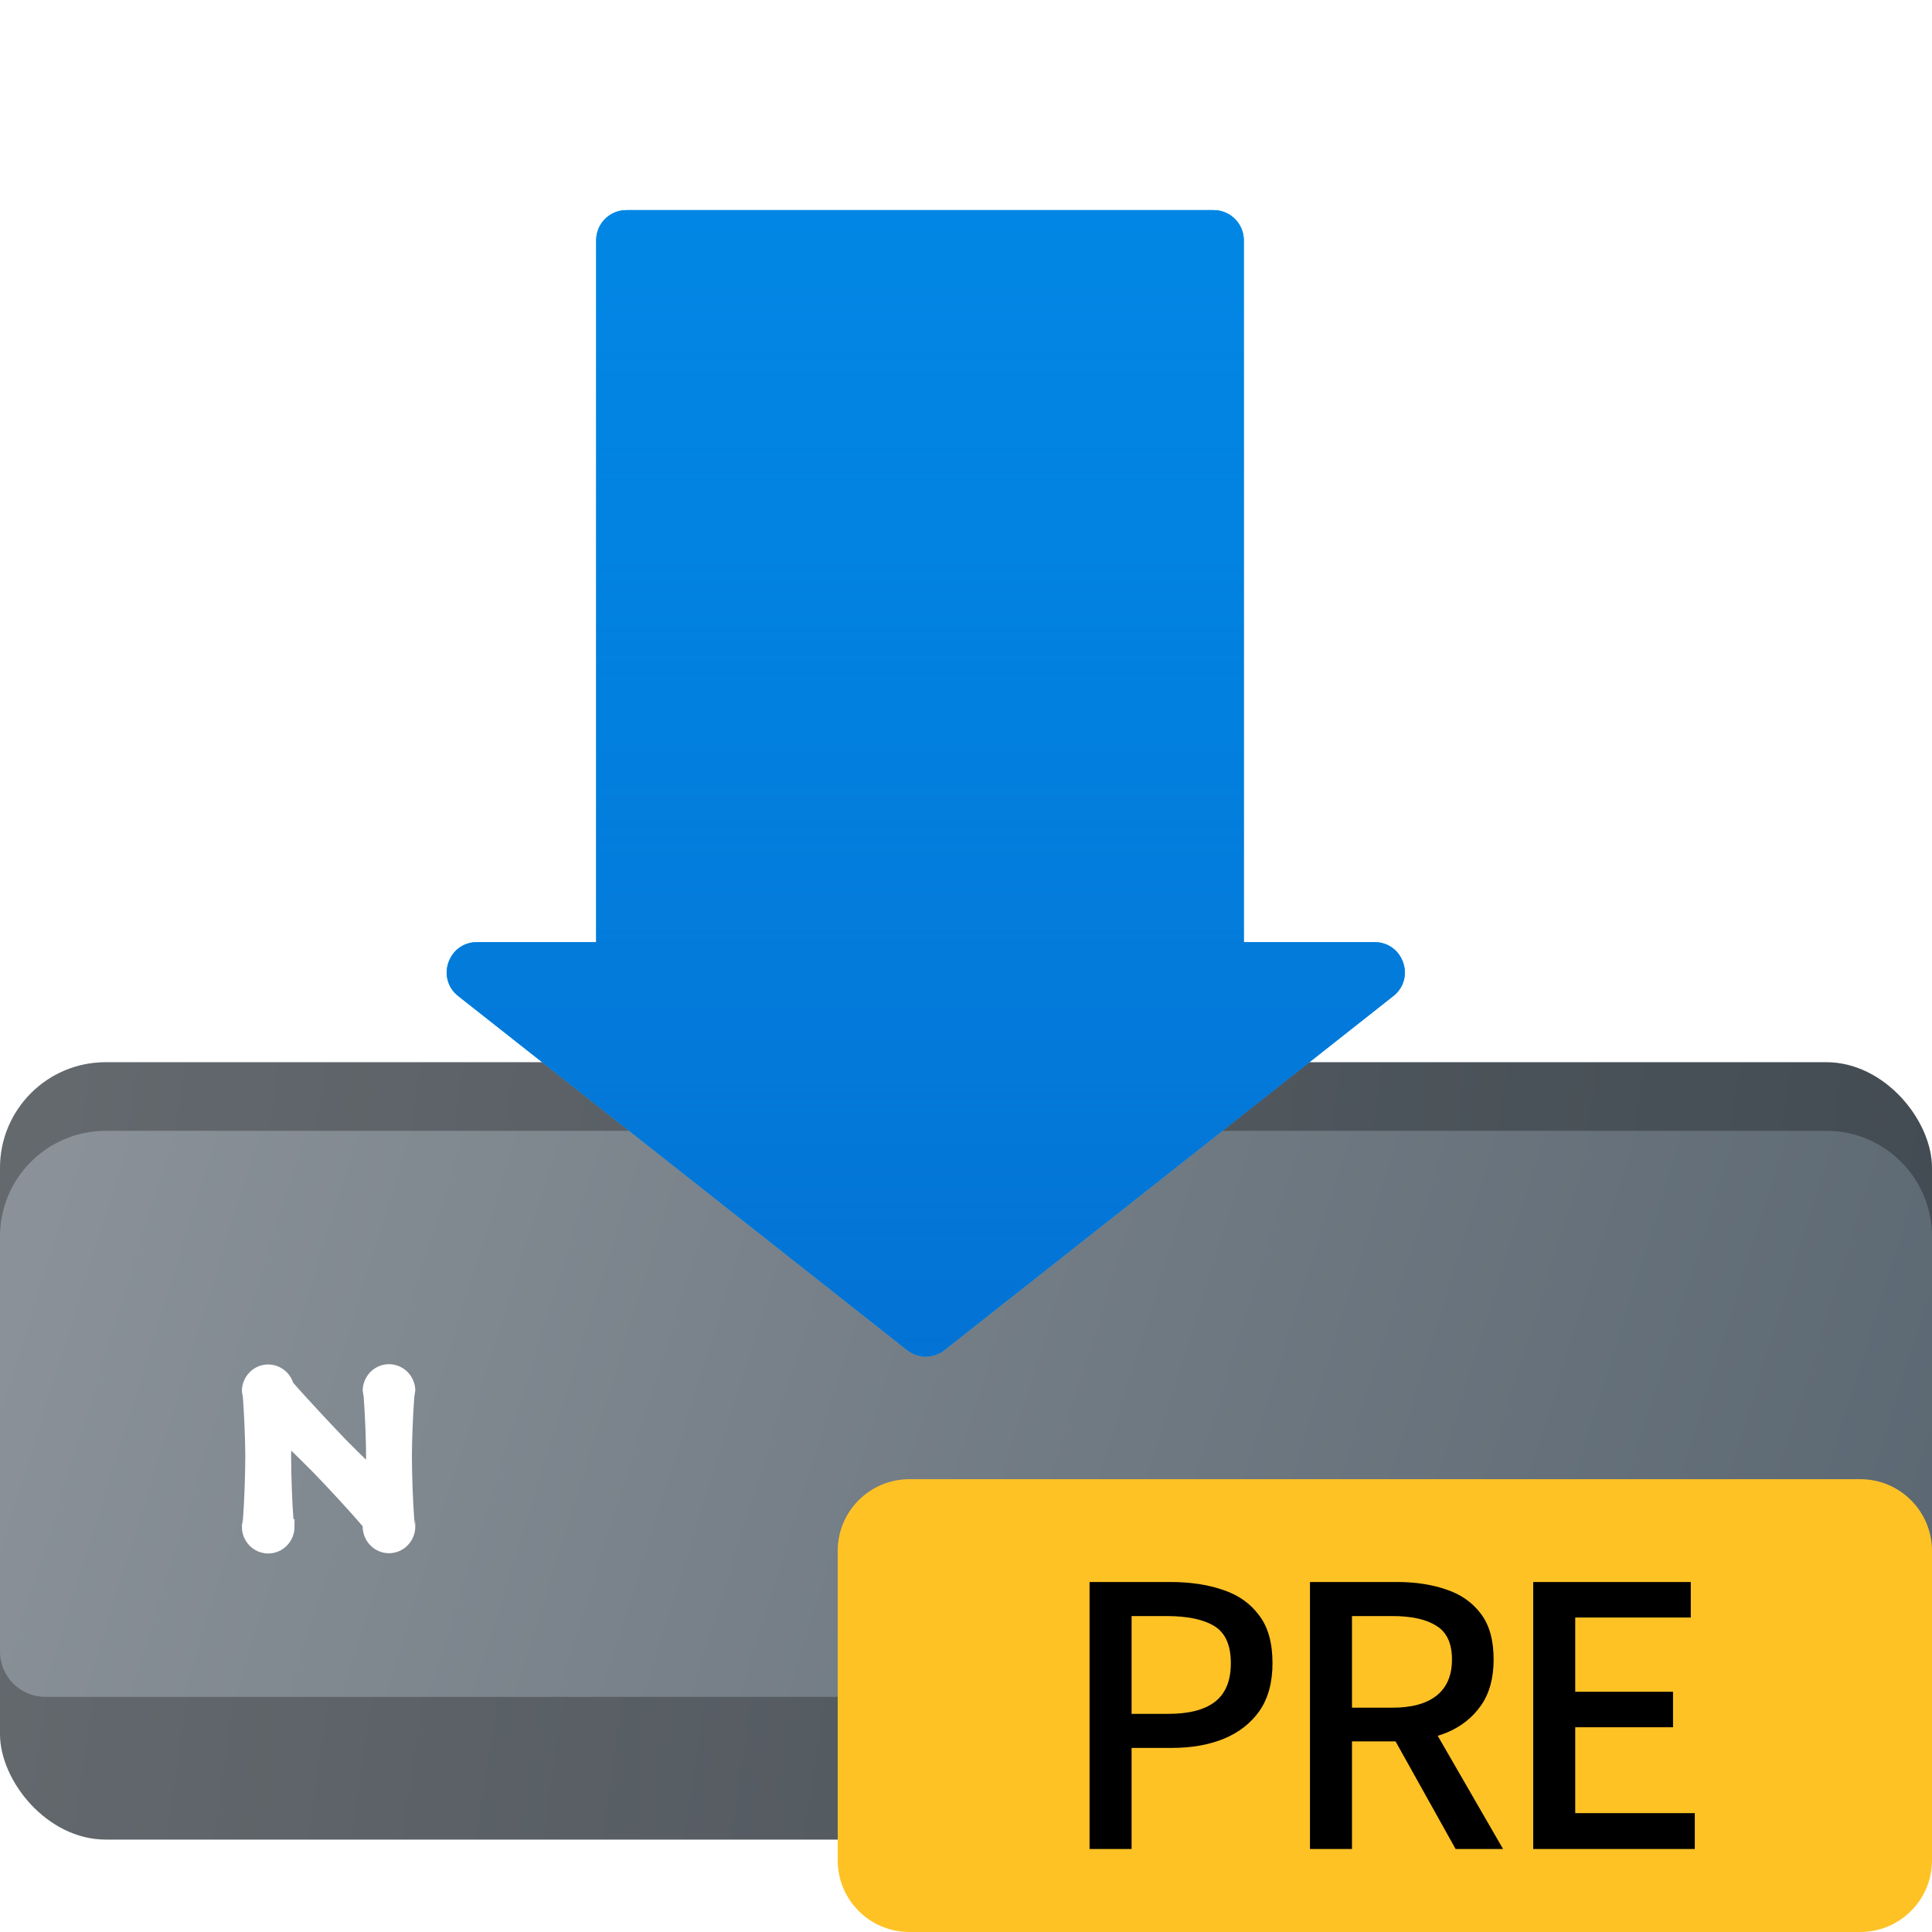 <svg width="1024" height="1024" viewBox="0 0 1024 1024" fill="none" xmlns="http://www.w3.org/2000/svg">
<g clip-path="url(#clip0_322_10)">
<rect y="563" width="1024" height="412" rx="56" fill="url(#paint0_linear_322_10)"/>
<rect y="563" width="1024" height="412" rx="56" fill="black" fill-opacity="0.28" style="mix-blend-mode:overlay"/>
<g filter="url(#filter0_d_322_10)">
<path d="M0 619.367C0 588.439 25.072 563.367 56 563.367H968C998.928 563.367 1024 588.439 1024 619.367V839.367C1024 852.622 1013.25 863.367 1000 863.367H24C10.745 863.367 0 852.622 0 839.367V619.367Z" fill="url(#paint1_linear_322_10)"/>
</g>
<g filter="url(#filter1_ddd_322_10)">
<path fill-rule="evenodd" clip-rule="evenodd" d="M132.199 677.155C132.19 677.599 132.588 678.442 132.766 680.792Z" fill="white"/>
<path fill-rule="evenodd" clip-rule="evenodd" d="M196.221 677.012C196.209 677.287 196.609 678.299 196.787 680.649Z" fill="white"/>
<path d="M142.153 759.378C147.652 759.378 152.11 754.814 152.11 749.184C151.92 749.184 151.736 748.015 151.564 745.847C150.831 736.619 150.3 721.29 150.3 711.907C150.3 708.705 150.395 704.294 150.56 699.549C151.645 700.597 152.742 701.66 153.834 702.722C160.267 708.977 166.519 715.182 169.157 717.883C175.609 724.49 189.749 739.729 195.65 746.825L195.725 746.916C195.938 747.172 196.134 747.411 196.312 747.634C196.25 748.094 196.218 748.564 196.218 749.041C196.218 754.671 200.676 759.235 206.175 759.235C211.674 759.235 216.131 754.671 216.131 749.041C215.941 749.041 215.758 747.872 215.585 745.704C214.852 736.476 214.321 721.147 214.321 711.764C214.321 704.273 214.841 690.158 215.562 680.649C215.74 678.299 216.135 677.287 216.129 677.012C216.008 671.49 211.598 667.05 206.175 667.05C200.751 667.05 196.341 671.49 196.221 677.012C196.209 677.287 196.609 678.299 196.787 680.649C197.508 690.158 198.028 704.273 198.028 711.764C198.028 714.962 197.967 718.851 197.856 722.955C196.734 721.884 195.597 720.792 194.463 719.699C189.126 714.552 183.87 709.357 180.677 706.088C175.687 700.979 158.445 682.625 151.794 674.829C151.551 673.869 151.176 672.963 150.688 672.135C148.946 669.174 145.776 667.193 142.153 667.193C136.73 667.193 132.32 671.632 132.199 677.155C132.19 677.599 132.588 678.442 132.766 680.792C133.487 690.301 134.007 704.416 134.007 711.907C134.007 721.29 133.476 736.619 132.743 745.847C132.57 748.015 132.387 749.184 132.197 749.184C132.197 754.814 136.654 759.378 142.153 759.378Z" fill="white"/>
<path d="M132.197 677.155L132.199 677.155M132.199 677.155C132.19 677.599 132.588 678.442 132.766 680.792C133.487 690.301 134.007 704.416 134.007 711.907C134.007 721.29 133.476 736.619 132.743 745.847C132.57 748.015 132.387 749.184 132.197 749.184C132.197 754.814 136.654 759.378 142.153 759.378C147.652 759.378 152.11 754.814 152.11 749.184C151.92 749.184 151.736 748.015 151.564 745.847C150.831 736.619 150.3 721.29 150.3 711.907C150.3 708.705 150.395 704.294 150.56 699.549C151.645 700.597 152.742 701.66 153.834 702.722C160.267 708.977 166.519 715.182 169.157 717.883C175.609 724.49 189.749 739.729 195.65 746.825M132.199 677.155C132.32 671.632 136.73 667.193 142.153 667.193C145.776 667.193 148.946 669.174 150.688 672.135C151.176 672.963 151.551 673.869 151.794 674.829C158.445 682.625 175.687 700.979 180.677 706.088C183.87 709.357 189.126 714.552 194.463 719.699C195.597 720.792 196.734 721.884 197.856 722.955C197.967 718.851 198.028 714.962 198.028 711.764C198.028 704.273 197.508 690.158 196.787 680.649C196.609 678.299 196.209 677.287 196.221 677.012M196.218 677.012L196.221 677.012M216.131 677.012L216.129 677.012M196.221 677.012C196.341 671.49 200.751 667.05 206.175 667.05C211.598 667.05 216.008 671.49 216.129 677.012M216.129 677.012C216.135 677.287 215.74 678.299 215.562 680.649C214.841 690.158 214.321 704.273 214.321 711.764C214.321 721.147 214.852 736.476 215.585 745.704C215.758 747.872 215.941 749.041 216.131 749.041C216.131 754.671 211.674 759.235 206.175 759.235C200.676 759.235 196.218 754.671 196.218 749.041C196.218 748.564 196.25 748.094 196.312 747.634C196.134 747.411 195.938 747.172 195.725 746.916M195.725 746.916C195.7 746.886 195.675 746.855 195.65 746.825M195.725 746.916L195.65 746.825" stroke="white" stroke-width="8"/>
</g>
<g filter="url(#filter2_d_322_10)">
<path d="M643.245 59.367H331.986C323.149 59.367 315.986 66.531 315.986 75.367V447.367H252.802C237.622 447.367 230.975 466.529 242.893 475.93L480.771 663.552C486.582 668.135 494.778 668.135 500.589 663.552L738.467 475.93C750.385 466.529 743.738 447.367 728.558 447.367H659.245V75.367C659.245 66.531 652.081 59.367 643.245 59.367Z" fill="url(#paint2_linear_322_10)"/>
<path d="M643.245 59.367H331.986C323.149 59.367 315.986 66.531 315.986 75.367V447.367H252.802C237.622 447.367 230.975 466.529 242.893 475.93L480.771 663.552C486.582 668.135 494.778 668.135 500.589 663.552L738.467 475.93C750.385 466.529 743.738 447.367 728.558 447.367H659.245V75.367C659.245 66.531 652.081 59.367 643.245 59.367Z" fill="#047BDC" style="mix-blend-mode:color"/>
<g opacity="0.46">
<path d="M643.245 59.367H331.986C323.149 59.367 315.986 66.531 315.986 75.367V447.367H252.802C237.622 447.367 230.975 466.529 242.893 475.93L480.771 663.552C486.582 668.135 494.778 668.135 500.589 663.552L738.467 475.93C750.385 466.529 743.738 447.367 728.558 447.367H659.245V75.367C659.245 66.531 652.081 59.367 643.245 59.367Z" fill="url(#paint3_linear_322_10)"/>
<path d="M643.245 59.367H331.986C323.149 59.367 315.986 66.531 315.986 75.367V447.367H252.802C237.622 447.367 230.975 466.529 242.893 475.93L480.771 663.552C486.582 668.135 494.778 668.135 500.589 663.552L738.467 475.93C750.385 466.529 743.738 447.367 728.558 447.367H659.245V75.367C659.245 66.531 652.081 59.367 643.245 59.367Z" fill="url(#paint4_linear_322_10)" fill-opacity="0.45"/>
<path d="M643.245 59.367H331.986C323.149 59.367 315.986 66.531 315.986 75.367V447.367H252.802C237.622 447.367 230.975 466.529 242.893 475.93L480.771 663.552C486.582 668.135 494.778 668.135 500.589 663.552L738.467 475.93C750.385 466.529 743.738 447.367 728.558 447.367H659.245V75.367C659.245 66.531 652.081 59.367 643.245 59.367Z" fill="url(#paint5_linear_322_10)" fill-opacity="0.3"/>
</g>
</g>
<rect x="553" y="829" width="382" height="171" fill="black"/>
<path fill-rule="evenodd" clip-rule="evenodd" d="M482 784H986C1006.99 784 1024 801.013 1024 822V986C1024 1006.99 1006.99 1024 986 1024H482C461.013 1024 444 1006.99 444 986V822C444 801.013 461.013 784 482 784ZM577.491 838.496V980H599.763V926.432H621.076C631.444 926.432 640.595 924.832 648.531 921.632C656.595 918.304 662.932 913.376 667.54 906.848C672.148 900.192 674.452 891.744 674.452 881.504C674.452 870.752 672.083 862.304 667.347 856.16C662.739 849.888 656.403 845.408 648.339 842.72C640.275 839.904 630.931 838.496 620.307 838.496H577.491ZM694.311 980V838.496H740.583C750.311 838.496 759.015 839.84 766.695 842.528C774.375 845.088 780.455 849.376 784.935 855.392C789.415 861.28 791.656 869.344 791.656 879.584C791.656 889.44 789.415 897.568 784.935 903.968C780.455 910.368 774.375 915.168 766.695 918.368C765.177 918.975 763.619 919.523 762.02 920.01L796.648 980H771.496L739.68 922.976H716.583V980H694.311ZM812.632 838.496V980H898.264V960.992H834.904V915.488H886.743V896.672H834.904V857.312H896.152V838.496H812.632Z" fill="#FFC225"/>
<path fill-rule="evenodd" clip-rule="evenodd" d="M716.583 905.12H737.896C748.136 905.12 755.943 903.008 761.319 898.784C766.823 894.432 769.576 888.032 769.576 879.584C769.576 871.008 766.823 865.056 761.319 861.728C755.943 858.272 748.136 856.544 737.896 856.544H716.583V905.12ZM599.763 908.384H619.155C630.291 908.384 638.611 906.208 644.115 901.856C649.619 897.504 652.371 890.72 652.371 881.504C652.371 872.032 649.492 865.504 643.732 861.92C637.972 858.336 629.459 856.544 618.195 856.544H599.763V908.384Z" fill="#FFC225"/>
</g>
<defs>
<filter id="filter0_d_322_10" x="-24" y="563.367" width="1072" height="360" filterUnits="userSpaceOnUse" color-interpolation-filters="sRGB">
<feFlood flood-opacity="0" result="BackgroundImageFix"/>
<feColorMatrix in="SourceAlpha" type="matrix" values="0 0 0 0 0 0 0 0 0 0 0 0 0 0 0 0 0 0 127 0" result="hardAlpha"/>
<feOffset dy="36"/>
<feGaussianBlur stdDeviation="12"/>
<feComposite in2="hardAlpha" operator="out"/>
<feColorMatrix type="matrix" values="0 0 0 0 0 0 0 0 0 0 0 0 0 0 0 0 0 0 0.18 0"/>
<feBlend mode="normal" in2="BackgroundImageFix" result="effect1_dropShadow_322_10"/>
<feBlend mode="normal" in="SourceGraphic" in2="effect1_dropShadow_322_10" result="shape"/>
</filter>
<filter id="filter1_ddd_322_10" x="92.197" y="655.05" width="163.934" height="180.328" filterUnits="userSpaceOnUse" color-interpolation-filters="sRGB">
<feFlood flood-opacity="0" result="BackgroundImageFix"/>
<feColorMatrix in="SourceAlpha" type="matrix" values="0 0 0 0 0 0 0 0 0 0 0 0 0 0 0 0 0 0 127 0" result="hardAlpha"/>
<feOffset dy="12"/>
<feGaussianBlur stdDeviation="10"/>
<feComposite in2="hardAlpha" operator="out"/>
<feColorMatrix type="matrix" values="0 0 0 0 1 0 0 0 0 1 0 0 0 0 1 0 0 0 0.3 0"/>
<feBlend mode="normal" in2="BackgroundImageFix" result="effect1_dropShadow_322_10"/>
<feColorMatrix in="SourceAlpha" type="matrix" values="0 0 0 0 0 0 0 0 0 0 0 0 0 0 0 0 0 0 127 0" result="hardAlpha"/>
<feOffset dy="12"/>
<feGaussianBlur stdDeviation="10"/>
<feComposite in2="hardAlpha" operator="out"/>
<feColorMatrix type="matrix" values="0 0 0 0 1 0 0 0 0 1 0 0 0 0 1 0 0 0 0.1 0"/>
<feBlend mode="normal" in2="effect1_dropShadow_322_10" result="effect2_dropShadow_322_10"/>
<feColorMatrix in="SourceAlpha" type="matrix" values="0 0 0 0 0 0 0 0 0 0 0 0 0 0 0 0 0 0 127 0" result="hardAlpha"/>
<feOffset dy="36"/>
<feGaussianBlur stdDeviation="18"/>
<feComposite in2="hardAlpha" operator="out"/>
<feColorMatrix type="matrix" values="0 0 0 0 1 0 0 0 0 1 0 0 0 0 1 0 0 0 0.25 0"/>
<feBlend mode="normal" in2="effect2_dropShadow_322_10" result="effect3_dropShadow_322_10"/>
<feBlend mode="normal" in="SourceGraphic" in2="effect3_dropShadow_322_10" result="shape"/>
</filter>
<filter id="filter2_d_322_10" x="112.77" y="-12.633" width="755.819" height="855.622" filterUnits="userSpaceOnUse" color-interpolation-filters="sRGB">
<feFlood flood-opacity="0" result="BackgroundImageFix"/>
<feColorMatrix in="SourceAlpha" type="matrix" values="0 0 0 0 0 0 0 0 0 0 0 0 0 0 0 0 0 0 127 0" result="hardAlpha"/>
<feOffset dy="52"/>
<feGaussianBlur stdDeviation="62"/>
<feComposite in2="hardAlpha" operator="out"/>
<feColorMatrix type="matrix" values="0 0 0 0 0 0 0 0 0 0 0 0 0 0 0 0 0 0 0.41 0"/>
<feBlend mode="normal" in2="BackgroundImageFix" result="effect1_dropShadow_322_10"/>
<feBlend mode="normal" in="SourceGraphic" in2="effect1_dropShadow_322_10" result="shape"/>
</filter>
<linearGradient id="paint0_linear_322_10" x1="35.672" y1="563" x2="1184.34" y2="729.792" gradientUnits="userSpaceOnUse">
<stop stop-color="#8A9198"/>
<stop offset="1" stop-color="#55626D"/>
</linearGradient>
<linearGradient id="paint1_linear_322_10" x1="35.672" y1="563.367" x2="1136.09" y2="906.295" gradientUnits="userSpaceOnUse">
<stop stop-color="#8A9198"/>
<stop offset="1" stop-color="#55626D"/>
</linearGradient>
<linearGradient id="paint2_linear_322_10" x1="255.717" y1="16.588" x2="520.136" y2="738.839" gradientUnits="userSpaceOnUse">
<stop stop-color="#50E5FD"/>
<stop offset="1" stop-color="#19A6EC"/>
</linearGradient>
<linearGradient id="paint3_linear_322_10" x1="490.68" y1="59.367" x2="490.68" y2="671.367" gradientUnits="userSpaceOnUse">
<stop stop-color="#0079D5"/>
<stop offset="1" stop-color="#0367CC"/>
</linearGradient>
<linearGradient id="paint4_linear_322_10" x1="490.68" y1="59.367" x2="490.68" y2="671.367" gradientUnits="userSpaceOnUse">
<stop stop-color="#0085FF"/>
<stop offset="1" stop-color="#0085FF" stop-opacity="0"/>
</linearGradient>
<linearGradient id="paint5_linear_322_10" x1="490.68" y1="59.367" x2="490.68" y2="671.367" gradientUnits="userSpaceOnUse">
<stop stop-color="#00C2FF"/>
<stop offset="1" stop-color="#00D1FF" stop-opacity="0"/>
</linearGradient>
<clipPath id="clip0_322_10">
<rect width="1024" height="1024" fill="white"/>
</clipPath>
</defs>
</svg>
